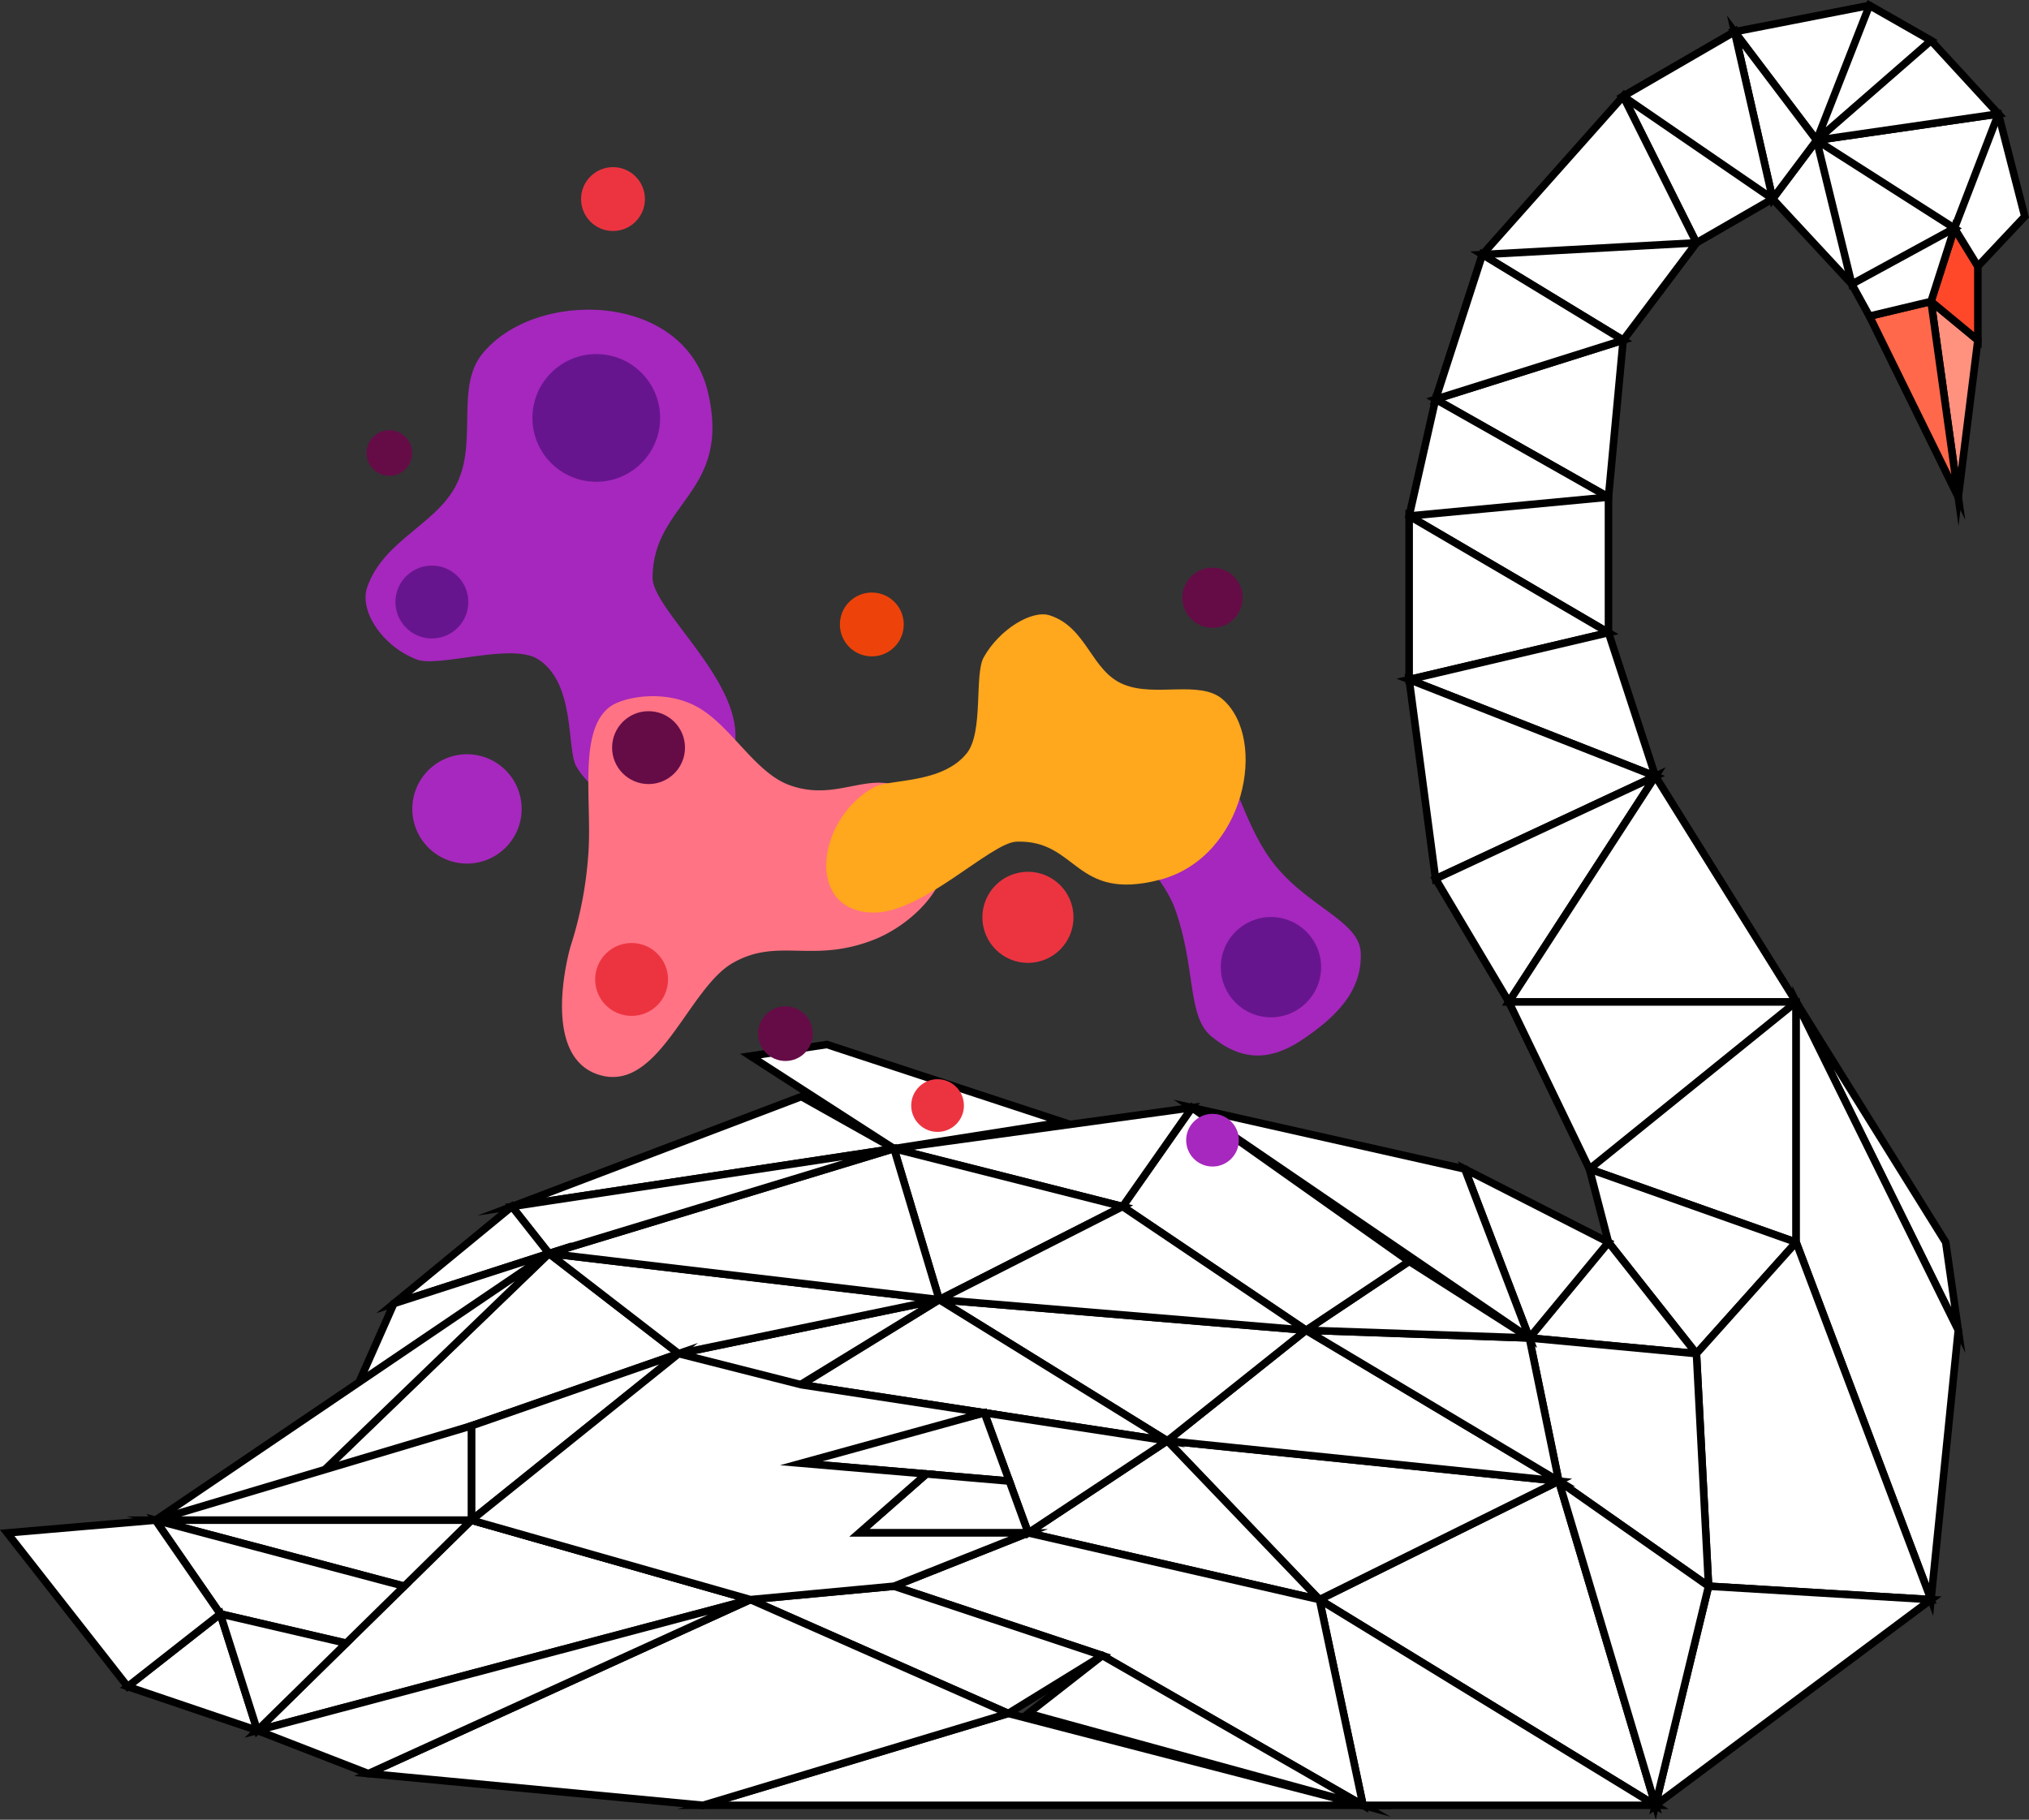 <svg xmlns="http://www.w3.org/2000/svg" viewBox="0 0 269.43 241.7"><rect x="0" y="0" width="269.43" height="241.7" fill="#333333" stroke="none"/><defs><style>.cls-1{isolation:isolate;}.cls-2{fill:#ff917f;}.cls-2,.cls-3,.cls-4,.cls-5{stroke:#000;stroke-miterlimit:10;}.cls-3{fill:#ff684a;}.cls-4{fill:#ff482a;}.cls-5{fill:#fff;}.cls-6{fill:#a527bd;}.cls-14,.cls-6,.cls-7{mix-blend-mode:color;}.cls-7{fill:#ff7384;}.cls-8{fill:#67158e;}.cls-9{fill:#ec3441;}.cls-10{fill:#650c47;}.cls-11{fill:#a728be;}.cls-12{fill:#a51803;}.cls-13{fill:#ed430a;}.cls-14{fill:#ffa71d;}</style></defs><title>pathology</title><g class="cls-1"><g id="图层_2" data-name="图层 2"><g id="图层_1-2" data-name="图层 1"><polygon class="cls-2" points="260.04 66.03 262.64 45.18 256.42 40.04 260.04 66.03"/><polygon class="cls-3" points="248.24 41.99 260.04 66.03 256.42 40.04 248.24 41.99"/><polygon class="cls-4" points="259.53 30.31 256.42 40.04 262.64 45.18 262.64 35.37 259.53 30.31"/><polygon class="cls-5" points="268.87 28.75 262.64 35.37 259.53 30.31 256.42 40.04 248.24 41.99 245.9 37.74 235.39 26.41 241.23 18.63 265.37 15.13 268.87 28.75"/><polygon class="cls-5" points="230.33 4.22 248.24 0.72 256.42 5.39 265.37 15.13 241.23 18.63 230.33 4.22"/><polygon class="cls-5" points="215.54 12.79 230.33 4.22 235.39 26.41 225.27 32.25 215.54 12.79"/><polygon class="cls-5" points="196.85 33.81 215.54 12.79 225.27 32.25 215.54 45.18 196.85 33.81"/><line class="cls-5" x1="190.63" y1="53.03" x2="215.54" y2="45.18"/><polygon class="cls-5" points="213.59 66.03 215.54 45.18 190.63 53.03 213.59 66.03"/><polygon class="cls-5" points="213.59 84.03 213.59 66.03 190.63 53.03 187.12 68.53 213.59 84.03"/><polygon class="cls-5" points="187.12 90.26 213.59 84.03 187.12 68.53 187.12 90.26"/><polygon class="cls-5" points="219.82 103.1 187.12 90.26 213.59 84.03 219.82 103.1"/><polygon class="cls-5" points="190.63 116.73 219.82 103.1 187.12 90.26 190.63 116.73"/><polygon class="cls-5" points="200.36 133.08 219.82 103.1 190.63 116.73 200.36 133.08"/><polygon class="cls-5" points="238.51 133.08 219.82 103.1 200.36 133.08 238.51 133.08"/><polygon class="cls-5" points="238.51 165 238.51 133.08 200.36 133.08 211.06 155.27 238.51 165"/><polygon class="cls-5" points="225.27 179.79 213.59 165 211.06 155.27 238.51 165 225.27 179.79"/><polygon class="cls-5" points="260.04 176.68 258.37 165 238.51 133.08 260.04 176.68"/><polygon class="cls-5" points="256.42 212.46 260.04 176.68 238.51 133.08 238.51 165 256.42 212.46"/><polygon class="cls-5" points="203.08 177.71 213.59 165 225.27 179.79 203.08 177.71"/><polygon class="cls-5" points="194.51 155.27 213.59 165 203.08 177.71 194.51 155.27"/><polygon class="cls-5" points="226.88 210.68 256.42 212.46 238.51 165 225.27 179.79 226.88 210.68"/><polygon class="cls-5" points="206.99 196.72 203.08 177.71 225.27 179.79 226.88 210.68 206.99 196.72"/><polygon class="cls-5" points="219.82 239.78 226.88 210.68 256.42 212.46 219.82 239.78"/><polygon class="cls-5" points="175.21 212.46 206.99 196.72 219.82 239.78 175.21 212.46"/><polygon class="cls-5" points="226.88 210.68 219.82 239.78 206.99 196.72 226.88 210.68"/><polygon class="cls-5" points="155.01 191.37 175.21 212.46 206.99 196.72 155.01 191.37"/><polygon class="cls-5" points="181 239.78 219.82 239.78 175.21 212.46 181 239.78"/><polygon class="cls-5" points="158.28 147.12 203.08 177.71 194.51 155.27 158.28 147.12"/><polygon class="cls-5" points="173.43 176.68 206.99 196.72 155.01 191.37 173.43 176.68"/><polygon class="cls-5" points="203.08 177.71 173.43 176.68 206.99 196.72 203.08 177.71"/><polygon class="cls-5" points="187.12 167.53 173.43 176.68 203.08 177.71 187.12 167.53"/><polygon class="cls-5" points="124.72 172.62 155.01 191.37 173.43 176.68 124.72 172.62"/><polygon class="cls-5" points="149.07 160.25 173.43 176.68 187.12 167.53 158.28 147.12 149.07 160.25"/><polygon class="cls-5" points="118.71 152.56 149.07 160.25 158.28 147.12 118.71 152.56"/><polygon class="cls-5" points="99.65 140.26 118.71 152.56 141.16 149.04 109.8 138.73 99.65 140.26"/><polygon class="cls-5" points="124.72 172.62 118.71 152.56 149.07 160.25 124.72 172.62"/><polygon class="cls-5" points="173.43 176.68 124.72 172.62 149.07 160.25 173.43 176.68"/><polygon class="cls-5" points="106.41 183.92 155.01 191.37 124.72 172.62 106.41 183.92"/><polygon class="cls-5" points="90.12 179.79 81.2 199.29 124.72 172.62 90.12 179.79"/><polygon class="cls-5" points="72.9 166.49 41.55 196.72 90.12 179.79 72.9 166.49"/><polygon class="cls-5" points="124.72 172.62 72.9 166.49 90.12 179.79 124.72 172.62"/><polygon class="cls-5" points="118.71 152.56 72.9 166.49 124.72 172.62 118.71 152.56"/><polygon class="cls-5" points="67.98 160.25 106.41 145.65 118.71 152.56 67.98 160.25"/><polygon class="cls-5" points="72.9 166.49 67.98 160.25 118.71 152.56 72.9 166.49"/><polygon class="cls-5" points="52.3 173.14 72.9 166.49 67.98 160.25 52.3 173.14"/><polygon class="cls-5" points="47.39 184.23 52.3 173.14 72.9 166.49 47.39 184.23"/><polygon class="cls-5" points="20.64 201.91 41.55 196.72 72.9 166.49 20.64 201.91"/><polygon class="cls-5" points="62.6 201.91 90.12 179.79 62.6 189.38 62.6 201.91"/><polygon class="cls-5" points="136.54 203.6 155.01 191.37 175.21 212.46 136.54 203.6"/><polygon class="cls-5" points="118.71 210.68 136.54 203.6 175.21 212.46 181 239.78 146.38 219.89 118.71 210.68"/><polygon class="cls-5" points="136.54 227.58 146.38 219.89 181 239.78 136.54 227.58"/><polygon class="cls-5" points="99.65 212.46 118.71 210.68 146.38 219.89 133.89 227.58 99.65 212.46"/><polygon class="cls-5" points="93.35 239.78 133.89 227.58 181 239.78 93.35 239.78"/><polygon class="cls-5" points="48.92 235.57 99.65 212.46 133.89 227.58 93.35 239.78 48.92 235.57"/><polygon class="cls-5" points="130.71 187.65 136.54 203.6 155.01 191.37 130.71 187.65"/><polygon class="cls-5" points="104.57 194.19 134.03 196.72 130.71 187.65 104.57 194.19"/><polygon class="cls-5" points="114.1 203.6 123.02 195.77 134.03 196.72 136.54 203.6 114.1 203.6"/><polygon class="cls-5" points="99.65 212.46 62.6 201.91 34.17 229.84 99.65 212.46"/><polygon class="cls-5" points="48.92 235.57 34.17 229.84 99.65 212.46 48.92 235.57"/><polygon class="cls-5" points="62.6 201.91 62.6 189.38 20.64 201.91 62.6 201.91"/><polygon class="cls-5" points="53.68 210.68 20.64 201.91 62.6 201.91 53.68 210.68"/><polygon class="cls-5" points="29.25 214.36 45.97 218.25 53.68 210.68 20.64 201.91 29.25 214.36"/><polygon class="cls-5" points="16.95 224.01 29.25 214.36 34.17 229.84 16.95 224.01"/><polygon class="cls-5" points="0.96 203.6 16.95 224.01 29.25 214.36 20.64 201.91 0.96 203.6"/><polygon class="cls-5" points="34.17 229.84 45.97 218.25 29.25 214.36 34.17 229.84"/><polygon class="cls-5" points="259.53 30.31 241.23 18.63 245.9 37.74 259.53 30.31"/><polygon class="cls-5" points="225.27 32.25 196.85 33.81 215.54 45.18 225.27 32.25"/><path class="cls-5" d="M190.63,53l6.22-19.22Z"/><line class="cls-5" x1="213.59" y1="66.03" x2="187.12" y2="68.53"/><line class="cls-5" x1="211.06" y1="155.27" x2="238.51" y2="133.08"/><polygon class="cls-5" points="248.24 0.72 241.23 18.63 256.42 5.39 248.24 0.72"/><line class="cls-5" x1="265.37" y1="15.13" x2="259.53" y2="30.31"/><polygon class="cls-5" points="215.54 45.18 196.85 33.81 190.63 53.03 215.54 45.18"/><polygon class="cls-5" points="230.33 4.22 235.39 26.41 241.23 18.63 230.33 4.22"/><polygon class="cls-5" points="235.39 26.41 215.54 12.79 230.33 4.22 235.39 26.41"/><polygon class="cls-5" points="62.6 201.91 99.65 212.46 81.2 199.29 62.6 201.91"/><polygon class="cls-5" points="90.12 179.79 106.41 183.92 130.71 187.65 106.41 194.35 123.02 195.77 114.1 203.6 136.54 203.6 118.71 210.68 99.65 212.46 62.6 201.91 90.12 179.79"/><path class="cls-6" d="M48.76,78c-1.09,3.12,2,7.87,6.62,9.61,2.84,1.07,12.52-2.25,16-.09,5.1,3.14,3.84,12,5.14,14.26,5,8.49,20.39,7.75,21.13-3.52.53-8.17-11-17.31-11-21.55C86.73,66.66,97.2,65.48,94,52.05s-23.05-13.71-30-5c-3.4,4.28-.75,11.13-3.1,16.67C58.49,69.54,51,71.5,48.76,78Z"/><path class="cls-7" d="M81,93.87c1.77-1.31,7.37-2.4,11.73.1s7.51,8.58,12,10.27c6.44,2.41,10.7-2.13,15.56.66,2.53,1.45,5.81,5.84,5.18,10-.66,4.29-5.34,8.33-9.5,9.94-8.17,3.17-12.66-.37-18.66,3.06s-9.85,17.38-17.82,14.84-3.74-17-3.74-17a51.07,51.07,0,0,0,2.35-12C78.7,106.77,76.65,97.1,81,93.87Z"/><path class="cls-6" d="M148.74,97.78c2.16-1.6,4.52-2.63,6.13-2.17,3.29.94,3.15,1.14,6.65,4.43,2.06,1.93,3.63,9.12,7.12,14,4.55,6.35,11.86,8.12,12.05,12.48.24,5.21-3.46,8.7-7.86,11.64-4.18,2.78-8,2.81-12-.53-3.21-2.7-2-9-4.78-16.86-1.51-4.22-5.48-7.38-7.2-11.11C146.55,104.67,145.91,99.87,148.74,97.78Z"/><circle class="cls-8" cx="79.18" cy="55.51" r="8.48"/><circle class="cls-9" cx="81.4" cy="26.44" r="4.24"/><circle class="cls-10" cx="51.7" cy="60.17" r="3.03"/><circle class="cls-10" cx="161.01" cy="79.39" r="4"/><circle class="cls-8" cx="57.35" cy="79.96" r="4.84"/><circle class="cls-11" cx="62.01" cy="107.44" r="7.26"/><circle class="cls-11" cx="161.01" cy="151.44" r="3.5"/><circle class="cls-10" cx="86.12" cy="99.3" r="4.84"/><circle class="cls-12" cx="117.57" cy="112.69" r="4.84"/><circle class="cls-9" cx="83.87" cy="130.09" r="4.84"/><circle class="cls-10" cx="104.3" cy="137.29" r="3.63"/><circle class="cls-10" cx="154.51" cy="104.8" r="4.24"/><circle class="cls-13" cx="137.63" cy="90.8" r="4.24"/><circle class="cls-13" cx="115.77" cy="82.94" r="4.24"/><circle class="cls-9" cx="136.5" cy="121.84" r="6.05"/><circle class="cls-9" cx="124.5" cy="146.84" r="3.5"/><circle class="cls-8" cx="168.77" cy="128.46" r="6.66"/><path class="cls-14" d="M139.39,81.73c-2.37-.76-6.68,1.85-8.76,5.57-1.28,2.28,0,9.86-2.23,12.72-3.29,4.14-10.32,3.42-12.33,4.53-7.61,4.2-9.23,16.44-.18,16.66,6.55.17,15.65-9.3,19.09-9.42,8.18-.27,7.63,8,19,5.07s14.46-18.73,8.35-24c-3-2.56-8.94-.24-13.09-1.94C144.89,89.19,144.37,83.33,139.39,81.73Z"/></g></g></g></svg>
